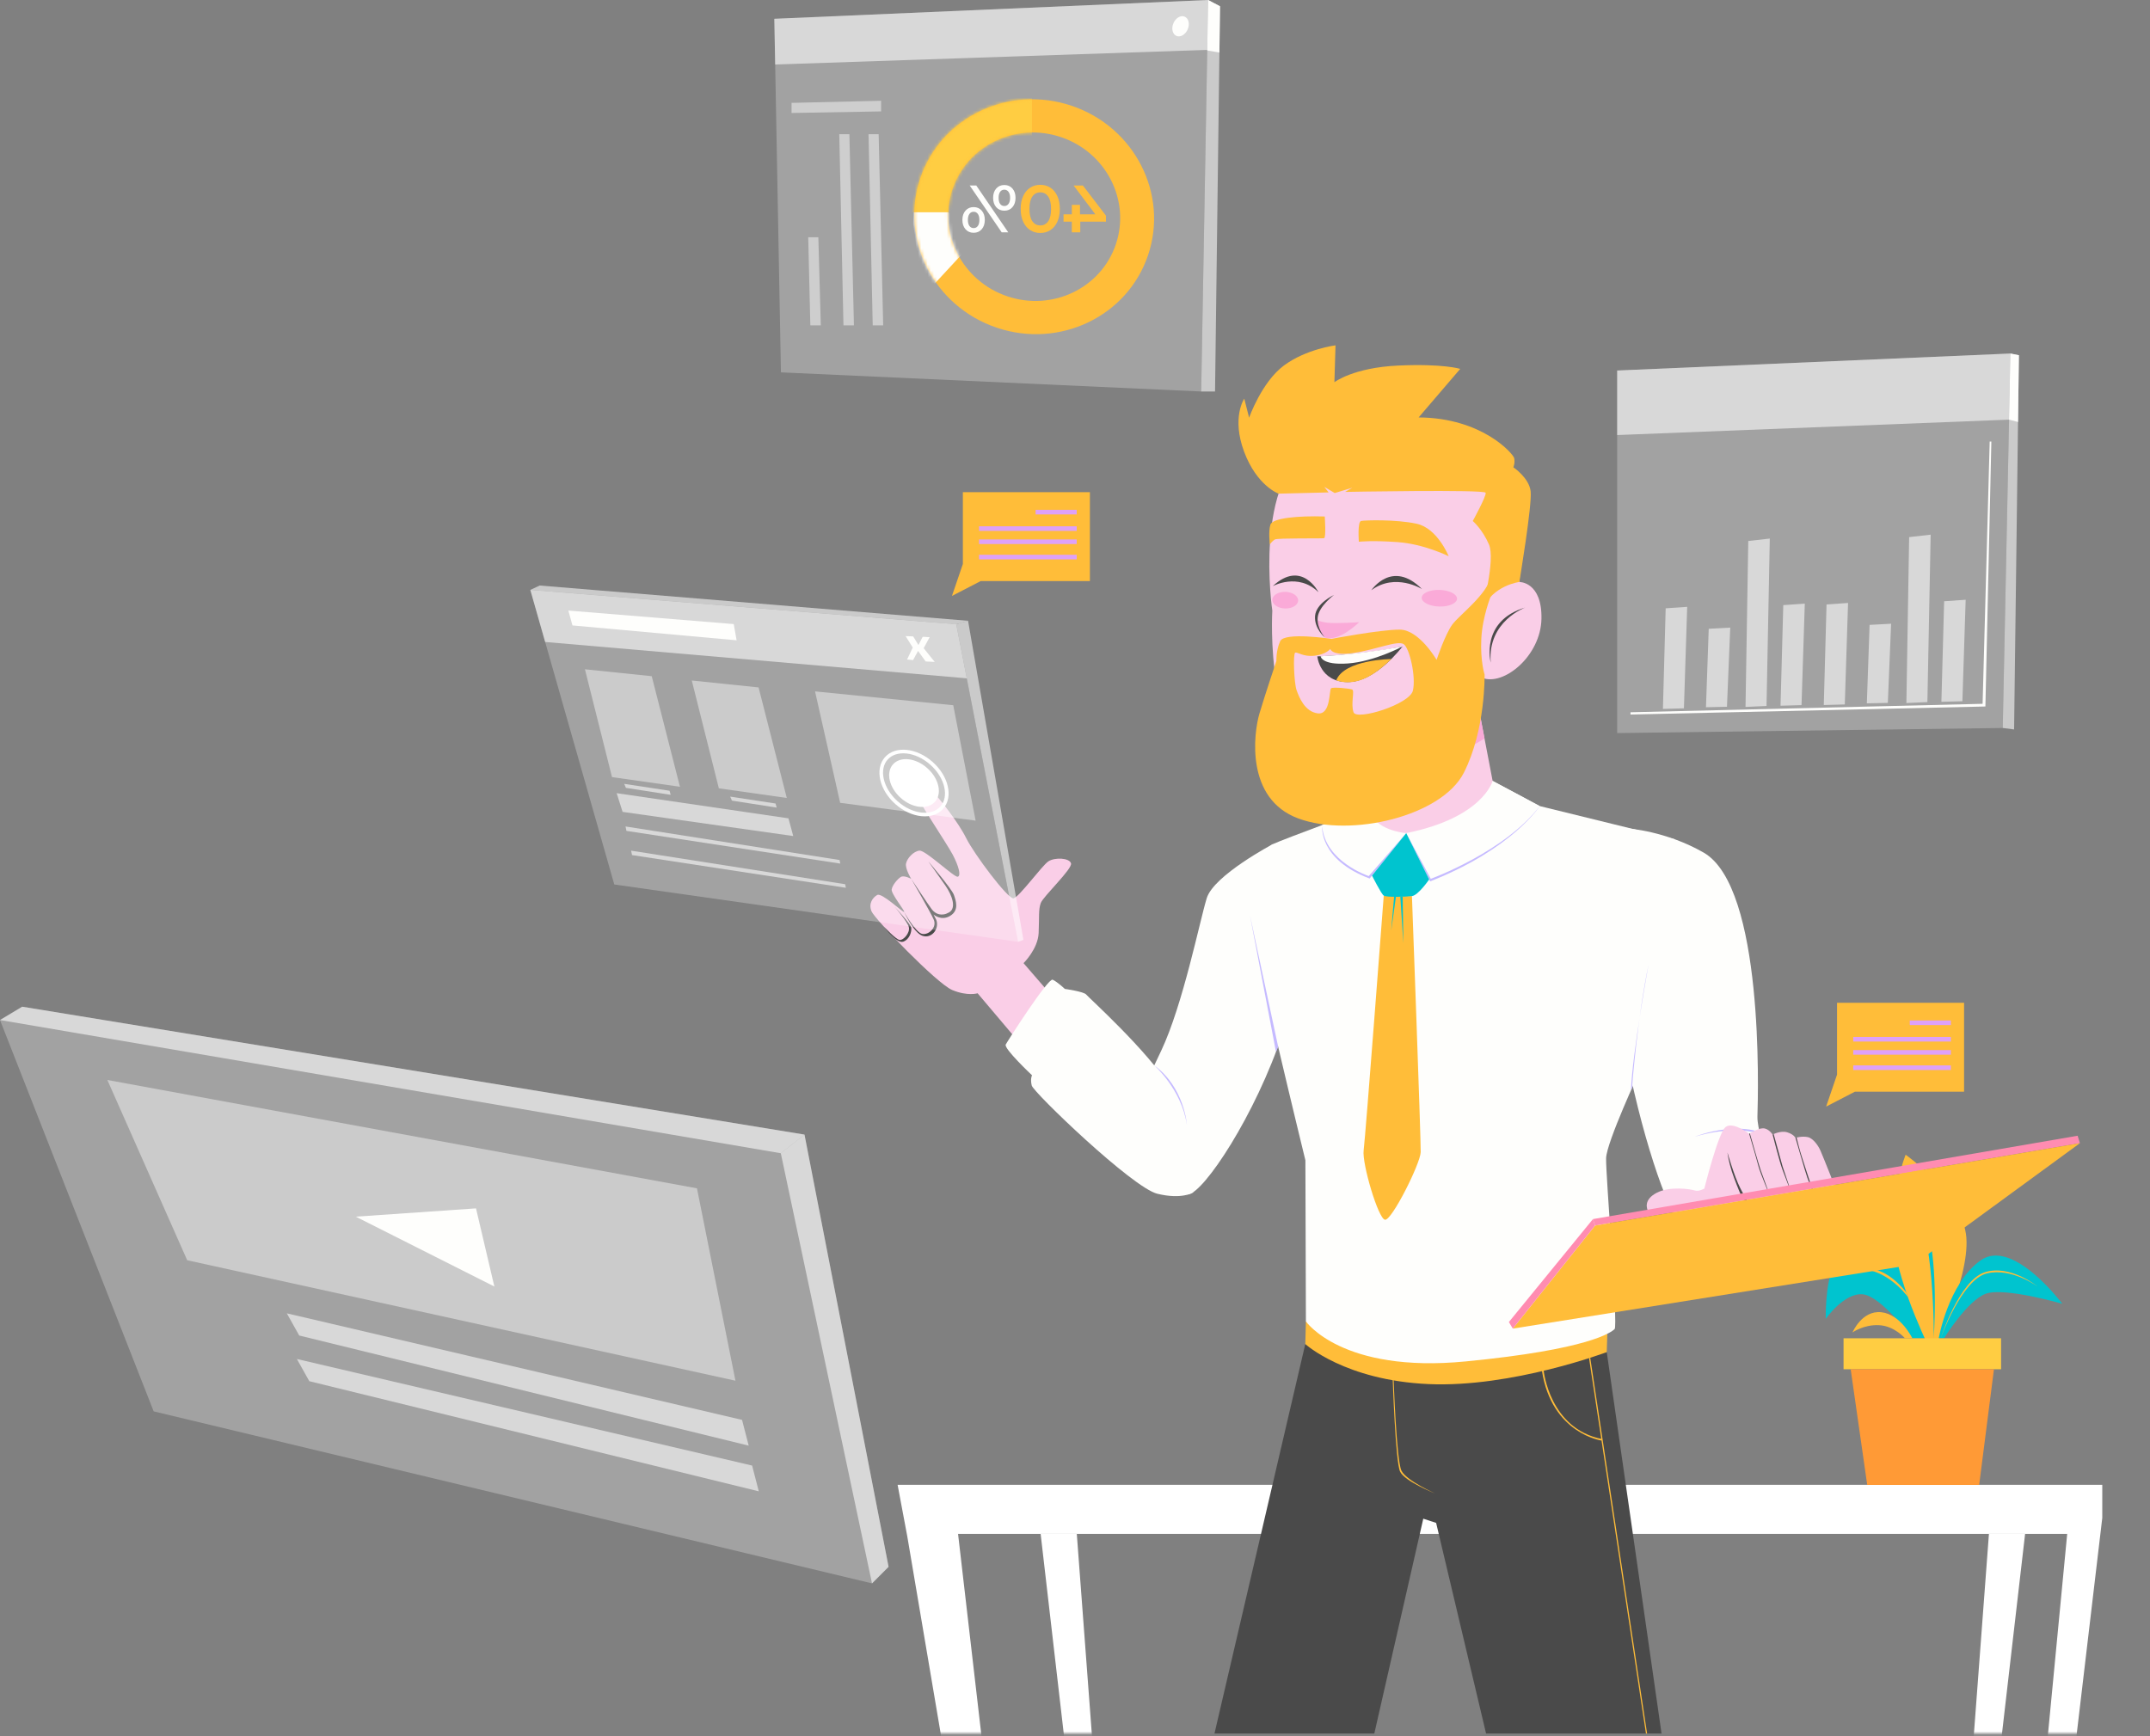 <svg width="671" height="542" viewBox="0 0 671 542" fill="none" xmlns="http://www.w3.org/2000/svg">
<rect x="0" y="0" width="671" height="542" fill="#808080" stroke="none"/>
<mask id="mask0_19_7" style="mask-type:luminance" maskUnits="userSpaceOnUse" x="172" y="43" width="499" height="499">
<path d="M172.855 43.605H670.465V541.131H172.855V43.605Z" fill="white"/>
</mask>
<g mask="url(#mask0_19_7)">
<path d="M635.892 644.765L656.106 473.808V463.498H280.137L283.169 479.655L311.131 644.765L318.206 644.562L299.003 478.813H645.157L629.239 644.765H635.892Z" fill="white"/>
<path d="M620.733 478.813L608.268 644.765H612.816L632.019 478.813H620.733Z" fill="white"/>
<path d="M336.06 478.813L348.526 644.765H343.978L324.775 478.813H336.06Z" fill="white"/>
</g>
<mask id="mask1_19_7" style="mask-type:luminance" maskUnits="userSpaceOnUse" x="172" y="43" width="499" height="499">
<path d="M172.855 43.605H670.465V541.131H172.855V43.605Z" fill="white"/>
</mask>
<g mask="url(#mask1_19_7)">
<path d="M600.679 417.749C600.679 417.749 596.603 398.522 593.307 393.358C590.011 388.194 575.069 390.062 572.322 395.226C569.575 400.39 569.795 411.706 569.795 411.706C569.795 411.706 575.508 403.479 581.331 404.022C587.154 404.565 596.822 417.749 596.822 417.749H600.679Z" fill="#00C4CF"/>
<path d="M602.976 422.583C602.976 422.583 614.677 399.511 613.688 386.327C612.699 373.143 594.736 360.453 594.736 360.453C594.736 360.453 589.462 373.472 591.11 387.975C592.758 402.477 602.976 422.583 602.976 422.583Z" fill="#FFBD39"/>
<path d="M605.063 417.749C605.063 417.749 608.029 400.719 618.082 393.468C628.135 386.217 643.626 406.982 643.626 406.982C643.626 406.982 625.498 401.708 619.73 403.851C613.962 405.993 606.711 417.749 606.711 417.749H605.063Z" fill="#00C4CF"/>
<path d="M575.358 417.749H624.524V427.417H575.358V417.749Z" fill="#FFCD42"/>
<path d="M622.299 427.417L617.685 463.521H582.747L577.583 427.417H622.299Z" fill="#FF9A36"/>
<path d="M596.823 417.749C596.823 417.749 593.252 410.278 587.155 409.619C581.057 408.96 578.146 415.936 578.146 415.936C578.146 415.936 581.607 413.42 586.441 413.662C591.275 413.904 594.516 417.749 594.516 417.749H596.823Z" fill="#FFBD39"/>
<path d="M603.525 417.749C603.525 417.749 603.855 384.239 596.823 374.681C596.823 374.681 605.613 377.867 603.525 417.749Z" fill="#00C4CF"/>
<path d="M605.668 417.749C605.668 417.749 612.233 399.401 620.061 397.506C627.889 395.611 635.964 401.626 635.964 401.626C635.964 401.626 627.394 394.584 619.443 397.137C611.491 399.69 605.668 417.749 605.668 417.749Z" fill="#FFBD39"/>
<path d="M595.425 404.84C595.425 404.84 587.182 393.303 576.47 396.929C576.47 396.929 585.612 391.683 594.925 403.411L595.425 404.84Z" fill="#FFBD39"/>
</g>
<path opacity="0.58" d="M627.429 110.355L625.043 227.24L628.588 227.704L630.079 110.885L627.429 110.355Z" fill="white"/>
<path opacity="0.27" d="M627.429 110.355L504.713 115.656V228.83L625.043 227.24L627.429 110.355Z" fill="white"/>
<path d="M627.429 110.355L630.079 110.885L629.813 131.725L627.007 130.994L627.429 110.355Z" fill="#FEFEFC"/>
<path opacity="0.58" d="M627.429 110.355L504.713 115.656V135.802L627.007 130.994L627.429 110.355Z" fill="white"/>
<path d="M621.488 137.841L619.631 220.534L508.864 223.047V222.337L618.757 219.697L620.969 137.841H621.488Z" fill="#FEFEFC"/>
<path opacity="0.58" d="M612.45 218.895L613.47 187.217L606.753 187.679L605.896 219.078L612.45 218.895Z" fill="white"/>
<path opacity="0.58" d="M575.746 219.894L576.766 188.215L570.049 188.677L569.192 220.076L575.746 219.894Z" fill="white"/>
<path opacity="0.58" d="M589.182 219.411L590.202 194.699L583.485 195.06L582.628 219.553L589.182 219.411Z" fill="white"/>
<path opacity="0.58" d="M601.526 219.16L602.546 166.898L595.829 167.66L594.972 219.46L601.526 219.16Z" fill="white"/>
<path opacity="0.58" d="M562.244 220.108L563.264 188.429L556.548 188.891L555.69 220.29L562.244 220.108Z" fill="white"/>
<path opacity="0.58" d="M525.542 221.106L526.561 189.427L519.845 189.889L518.987 221.288L525.542 221.106Z" fill="white"/>
<path opacity="0.58" d="M538.977 220.624L539.996 195.912L533.28 196.272L532.423 220.766L538.977 220.624Z" fill="white"/>
<path opacity="0.58" d="M551.321 220.372L552.34 168.111L545.624 168.873L544.766 220.672L551.321 220.372Z" fill="white"/>
<path opacity="0.58" d="M380.753 1.956L377.046 0L374.884 122.205H379.208L380.753 1.956Z" fill="white"/>
<path opacity="0.27" d="M377.046 0L241.663 5.868L243.722 116.234L374.884 122.205L377.046 0Z" fill="white"/>
<path opacity="0.58" d="M377.046 0L241.663 5.868L241.929 20.138L376.771 15.572L377.046 0Z" fill="white"/>
<path d="M377.046 0L380.753 1.956L380.567 16.405L376.768 15.751L377.046 0Z" fill="#FEFEFC"/>
<path d="M366.217 7.245C365.504 8.904 365.923 10.677 367.154 11.205C368.384 11.734 369.959 10.818 370.672 9.159C371.385 7.5 370.966 5.727 369.735 5.199C368.505 4.67 366.93 5.586 366.217 7.245Z" fill="#FEFEFC"/>
<path d="M287.218 55.65C293.677 36.521 314.825 26.388 334.455 33.016C354.084 39.644 364.761 60.524 358.302 79.652C351.843 98.781 330.694 108.914 311.065 102.286C291.435 95.659 280.759 74.779 287.218 55.65ZM314.372 92.491C328.45 97.245 343.617 89.977 348.249 76.258C352.881 62.539 345.224 47.565 331.147 42.811C317.069 38.058 301.902 45.325 297.27 59.044C292.637 72.763 300.294 87.737 314.372 92.491Z" fill="#FFBD39"/>
<mask id="mask2_19_7" style="mask-type:luminance" maskUnits="userSpaceOnUse" x="285" y="30" width="76" height="75">
<path d="M287.218 55.65C293.677 36.521 314.825 26.388 334.455 33.016C354.084 39.644 364.761 60.524 358.302 79.652C351.843 98.781 330.694 108.914 311.065 102.286C291.435 95.659 280.759 74.779 287.218 55.65ZM314.372 92.491C328.45 97.245 343.617 89.977 348.249 76.258C352.881 62.539 345.224 47.565 331.147 42.811C317.069 38.058 301.902 45.325 297.27 59.044C292.637 72.763 300.294 87.737 314.372 92.491Z" fill="white"/>
</mask>
<g mask="url(#mask2_19_7)">
<path d="M322.054 30.093V45.409V66.267H284.681L285.771 51.415L294.378 34.669L309.355 31.455L322.054 30.093Z" fill="#FFCD42"/>
</g>
<mask id="mask3_19_7" style="mask-type:luminance" maskUnits="userSpaceOnUse" x="285" y="30" width="76" height="75">
<path d="M287.218 55.65C293.677 36.521 314.825 26.388 334.455 33.016C354.084 39.644 364.761 60.524 358.302 79.652C351.843 98.781 330.694 108.914 311.065 102.286C291.435 95.659 280.759 74.779 287.218 55.65ZM314.372 92.491C328.45 97.245 343.617 89.977 348.249 76.258C352.881 62.539 345.224 47.565 331.147 42.811C317.069 38.058 301.902 45.325 297.27 59.044C292.637 72.763 300.294 87.737 314.372 92.491Z" fill="white"/>
</mask>
<g mask="url(#mask3_19_7)">
<path d="M295.937 66.267H285.343H285.124L285.008 69.917L287.078 85.606L290.238 90.128L300.371 79.178L296.394 66.485L295.937 66.267Z" fill="#FEFEFC"/>
</g>
<path d="M331.919 69.197H334.51V72.519H337.142V69.197H345.165V67.317L337.958 57.895H335.054L341.844 66.899H337.06V63.953H334.511V66.899H331.92L331.919 69.197Z" fill="#FFBD39"/>
<path d="M327.804 71.84C328.723 71.248 329.448 70.385 329.977 69.25C330.506 68.115 330.77 66.768 330.77 65.208C330.77 63.648 330.506 62.301 329.977 61.166C329.448 60.031 328.723 59.168 327.804 58.576C326.885 57.984 325.84 57.688 324.67 57.688C323.5 57.688 322.452 57.984 321.526 58.576C320.6 59.168 319.872 60.032 319.343 61.166C318.814 62.301 318.549 63.649 318.549 65.208C318.549 66.768 318.814 68.115 319.343 69.25C319.873 70.385 320.6 71.249 321.526 71.84C322.452 72.432 323.5 72.728 324.67 72.728C325.84 72.727 326.885 72.432 327.804 71.84ZM322.195 69.072C321.589 68.209 321.286 66.92 321.286 65.207C321.286 63.494 321.589 62.206 322.195 61.342C322.801 60.479 323.626 60.047 324.671 60.047C325.702 60.047 326.52 60.479 327.126 61.342C327.732 62.206 328.035 63.494 328.035 65.207C328.035 66.92 327.732 68.208 327.126 69.072C326.52 69.936 325.702 70.367 324.671 70.367C323.626 70.367 322.801 69.935 322.195 69.072Z" fill="#FFBD39"/>
<path d="M315.981 64.664C316.622 63.926 316.942 62.958 316.942 61.76C316.942 60.563 316.622 59.595 315.981 58.856C315.34 58.118 314.498 57.749 313.453 57.749C312.408 57.749 311.562 58.114 310.915 58.846C310.267 59.577 309.944 60.549 309.944 61.76C309.944 62.972 310.268 63.943 310.915 64.674C311.562 65.405 312.409 65.771 313.453 65.771C314.497 65.771 315.34 65.402 315.981 64.664ZM312.126 63.64C311.813 63.194 311.656 62.568 311.656 61.76C311.656 60.952 311.812 60.326 312.126 59.88C312.44 59.434 312.882 59.211 313.453 59.211C313.996 59.211 314.431 59.438 314.759 59.89C315.086 60.343 315.25 60.966 315.25 61.76C315.25 62.554 315.086 63.177 314.759 63.63C314.432 64.083 313.997 64.309 313.453 64.309C312.882 64.309 312.44 64.086 312.126 63.64ZM304.679 57.895H302.632L312.618 72.518H314.665L304.679 57.895ZM306.392 71.558C307.033 70.82 307.353 69.852 307.353 68.654C307.353 67.456 307.033 66.489 306.392 65.75C305.751 65.012 304.909 64.643 303.864 64.643C302.819 64.643 301.974 65.012 301.326 65.75C300.678 66.488 300.354 67.456 300.354 68.654C300.354 69.852 300.678 70.82 301.326 71.558C301.974 72.296 302.82 72.665 303.864 72.665C304.908 72.665 305.751 72.296 306.392 71.558ZM302.548 70.524C302.228 70.072 302.068 69.448 302.068 68.654C302.068 67.86 302.228 67.237 302.548 66.784C302.868 66.332 303.308 66.105 303.864 66.105C304.421 66.105 304.86 66.328 305.18 66.773C305.501 67.219 305.661 67.846 305.661 68.653C305.661 69.461 305.501 70.087 305.18 70.533C304.86 70.979 304.421 71.202 303.864 71.202C303.307 71.202 302.868 70.976 302.548 70.524Z" fill="#FEFEFC"/>
<path opacity="0.47" d="M274.984 31.455V34.778L247.037 35.268V32.109L274.984 31.455Z" fill="white"/>
<path opacity="0.47" d="M274.221 41.889L275.638 101.569H272.369L271.061 41.889H274.221Z" fill="white"/>
<path opacity="0.47" d="M265.091 41.889L266.507 101.569H263.238L261.931 41.889H265.091Z" fill="white"/>
<path opacity="0.47" d="M255.4 74.06L256.169 101.569H252.9L252.24 74.06H255.4Z" fill="white"/>
<path d="M326.067 308.314L319.439 300.65C319.439 300.65 323.934 296.258 324.155 291.232C324.376 286.206 324.054 283.963 324.818 281.883C325.582 279.803 334.738 271.227 334.26 269.5C333.782 267.773 329.2 267.573 327.208 268.865C325.216 270.157 318.062 280.075 316.319 280.413C314.576 280.751 303.932 266.484 301.536 261.623C299.14 256.762 292.976 248.833 290.8 246.868C288.624 244.903 286.029 245.906 285.576 246.954C285.123 248.002 295.44 263.16 297.342 266.794C299.245 270.428 300.005 273.406 298.895 273.672C297.785 273.939 288.841 265.311 286.942 265.529C285.043 265.748 283.083 267.962 282.763 269.565C282.444 271.168 284.383 274.335 284.383 274.335C284.383 274.335 282.166 273.141 281.164 273.734C280.162 274.327 278.51 276.275 278.288 277.635C278.066 278.995 282.644 284.574 282.175 284.68C281.706 284.786 275.187 278.57 273.78 279.369C272.374 280.168 270.979 282.033 272.002 284.483C273.024 286.933 292.371 307.04 297.19 309.042C302.009 311.043 305.104 310.056 305.104 310.056L317.085 324.23L326.067 308.314Z" fill="#FACEE7"/>
<path d="M289.706 268.864C289.706 268.864 292.966 273.426 295.069 276.465C297.172 279.504 298.539 283.452 296.231 284.792C293.924 286.133 291.964 285.365 290.806 283.842C289.648 282.319 284.384 274.334 284.384 274.334C284.384 274.334 290.375 284.644 291.416 287.066C292.457 289.488 289.887 291.906 287.827 291.525C285.767 291.143 282.176 284.679 282.176 284.679C282.176 284.679 285.094 291.14 287.898 292.111C290.701 293.082 293.221 290.027 292.227 287.179L291.358 285.488C291.358 285.488 293.772 287.616 296.588 285.86C299.404 284.105 298.325 281.168 297.708 279.343C297.091 277.518 289.706 268.864 289.706 268.864Z" fill="#4A4A4A"/>
<path d="M279.215 283.063C279.215 283.063 283.286 287.756 283.659 289.467C284.032 291.178 281.981 293.52 280.812 293.417C279.642 293.314 275.922 289.325 275.922 289.325C275.922 289.325 279.853 294.698 281.894 293.946C283.935 293.194 284.562 290.768 284.399 289.596C284.236 288.423 279.215 283.063 279.215 283.063Z" fill="#4A4A4A"/>
<path d="M501.457 422.068L518.557 541.131H463.793L448.207 475.376L444.195 474.062L428.914 541.131H379.028L407.371 419.552L501.457 422.068Z" fill="#4A4A4A"/>
<path d="M434.927 430.284C434.927 430.284 435.812 455.931 437.384 459.077C438.956 462.223 447.891 466.19 447.891 466.19C447.891 466.19 438.413 462.445 436.958 459.362C435.503 456.279 434.651 430.275 434.651 430.275L434.927 430.284Z" fill="#FFBD39"/>
<path d="M481.766 427.838C481.766 427.838 483.581 445.951 499.927 449.191L499.911 449.697C499.911 449.697 484.246 447.572 481.215 427.821L481.766 427.838Z" fill="#FFBD39"/>
<path d="M501.631 416.353L501.457 422.068C501.457 422.068 471.898 433.201 445.836 432.047C419.774 430.893 407.371 419.552 407.371 419.552L407.566 412.488L501.631 416.353Z" fill="#FFBD39"/>
<path d="M465.838 243.769L480.54 251.622L522.646 261.964L511.737 334.32C511.737 334.32 501.406 356.526 501.254 361.526C501.101 366.526 505.019 413.834 503.914 414.873C502.81 415.912 495.967 421.244 457.367 424.98C418.767 428.716 407.564 412.486 407.564 412.486L407.404 362.194C407.404 362.194 390.113 291.459 390.091 285.649C390.069 279.839 393.614 265.181 397.241 263.499C400.867 261.818 427.255 252.137 427.255 252.137L465.838 243.769Z" fill="#FEFEFC"/>
<path d="M430.196 237.073L433.373 251.037L425.445 256.614C425.445 256.614 425.125 263.349 436.142 264.616C451.327 266.363 470.117 251.119 470.117 251.119L466.849 249.049L460.356 215.113L430.196 237.073Z" fill="#FACEE7"/>
<path d="M460.356 215.113L430.197 237.073L431.611 243.29L432.795 248.492L463.308 230.54L460.356 215.113Z" fill="#FAAAD8"/>
<path d="M474.18 181.668C474.18 181.668 481.313 181.552 481.077 193.189C480.841 204.827 469.186 214.305 462.543 211.562C462.543 211.562 438.528 253.634 416.428 244.377C394.328 235.12 397.079 190.623 397.079 190.623C397.079 190.623 390.924 149.139 410.197 138.942C429.47 128.745 459.856 136.284 468.249 146.282C476.64 156.28 474.18 181.668 474.18 181.668Z" fill="#FACEE7"/>
<path d="M476.046 189.634C476.046 189.634 464.152 193.912 465.247 206.839C465.247 206.839 461.842 193.857 476.046 189.634Z" fill="#4A4A4A"/>
<path d="M454.727 186.905C454.683 188.337 452.181 189.423 449.138 189.33C446.095 189.237 443.663 188 443.707 186.569C443.751 185.136 446.253 184.051 449.297 184.144C452.339 184.237 454.771 185.472 454.727 186.905Z" fill="#FAAAD8"/>
<path d="M405.146 187.469C405.102 188.901 403.263 190.007 401.039 189.939C398.814 189.871 397.046 188.655 397.09 187.223C397.134 185.791 398.973 184.685 401.197 184.753C403.422 184.82 405.19 186.037 405.146 187.469Z" fill="#FAAAD8"/>
<path d="M443.789 183.878C443.789 183.878 435.468 178.689 427.99 184.24C427.99 184.24 434.462 174.502 443.789 183.878Z" fill="#4A4A4A"/>
<path d="M397.218 182.967C397.218 182.967 405.096 178.615 411.491 184.856C411.491 184.856 406.288 174.55 397.218 182.967Z" fill="#4A4A4A"/>
<path d="M411.125 204.887C411.125 204.887 424.91 204.475 437.712 201.794C437.712 201.794 429.345 212.978 420.597 212.919C411.85 212.86 411.125 204.887 411.125 204.887Z" fill="#4A4A4A"/>
<path d="M412.157 204.847C412.157 204.847 412.378 207.702 420.682 207.1C428.987 206.498 437.711 201.794 437.711 201.794C437.711 201.794 425.262 204.185 412.157 204.847Z" fill="#FEFEFC"/>
<path d="M434.211 205.722C434.211 205.722 419.61 205.846 417.027 212.361C417.027 212.361 419.648 213.535 423.414 212.641C427.181 211.747 430.733 209.079 434.211 205.722Z" fill="#FFBD39"/>
<path d="M424.09 169.114C424.09 169.114 423.602 162.837 424.804 162.612C426.006 162.388 435.652 162.074 442.141 163.49C448.63 164.906 452.118 173.623 452.118 173.623C452.118 173.623 444.48 169.824 436.235 169.224C427.99 168.624 424.09 169.114 424.09 169.114Z" fill="#FFBD39"/>
<path d="M413.447 161.221C413.447 161.221 413.915 167.846 413.24 167.999C412.565 168.153 398.656 167.902 397.858 168.399C397.06 168.896 396.308 169.917 396.308 169.917C396.308 169.917 395.807 165.815 396.496 163.747C397.186 161.681 405.254 160.971 413.447 161.221Z" fill="#FFBD39"/>
<path d="M410.651 193.353C410.651 193.353 411.674 194.037 414.186 194.374C416.698 194.712 424.193 194.223 424.193 194.223C424.193 194.223 417.84 200.531 413.487 199.006C413.487 199.006 411.103 197.063 410.651 193.353Z" fill="#FAAAD8"/>
<path d="M416.32 185.732C416.32 185.732 411.634 189.208 411.252 192.675C410.87 196.142 413.486 199.006 413.486 199.006C413.486 199.006 410.085 196.196 410.424 192.232C410.763 188.268 416.32 185.732 416.32 185.732Z" fill="#4A4A4A"/>
<path d="M388.325 124.439L389.841 130.384C389.841 130.384 393.756 119.243 400.706 114.093C407.656 108.943 416.807 107.793 416.807 107.793L416.455 119.311C416.455 119.311 422.314 114.753 436.365 114.11C450.416 113.467 455.727 115.148 455.727 115.148L442.748 130.301L442.745 130.303C462.699 130.426 472.316 141.754 472.572 143.011C472.883 144.54 472.306 145.863 472.306 145.863C472.306 145.863 477.211 149.141 477.708 153.356C478.205 157.572 474.18 181.669 474.18 181.669C474.18 181.669 466 182.61 462.55 190.25C462.55 190.25 466.777 174.739 464.69 169.939C462.602 165.139 459.64 162.633 459.64 162.633C459.64 162.633 463.898 154.9 463.663 153.82C463.428 152.74 419.789 153.552 419.789 153.552L422.063 152.249L416.561 153.901L413.313 151.982L414.645 153.708L399.023 154.097C399.023 154.097 392.231 151.638 388.267 140.971C384.303 130.304 388.325 124.439 388.325 124.439Z" fill="#FFBD39"/>
<path d="M465.838 243.769C465.838 243.769 462.853 255.253 438.874 260.061C438.874 260.061 428.402 259.324 427.255 252.139L412.655 257.545C412.655 257.545 411.402 271.912 437.392 269.578C463.381 267.244 480.541 251.621 480.541 251.621L465.838 243.769Z" fill="#FEFEFC"/>
<path d="M393.074 222.698C394.933 216.439 398.354 206.334 398.354 206.334C398.354 206.334 398.202 203.074 399.543 200.136C400.884 197.198 415.532 199.433 415.532 199.433C415.532 199.433 430.754 196.532 436.831 196.538C442.908 196.545 448.351 205.974 448.351 205.974C448.351 205.974 450.996 198.043 453.234 194.983C455.472 191.923 464.386 185.447 465.389 179.646L465.428 185.655C465.428 185.655 462.637 192.425 462.304 199.438C461.971 206.451 463.324 210.527 463.324 210.527C463.324 210.527 463.704 227.715 456.857 241.21C450.01 254.705 421.677 261.585 405.181 255.48C388.684 249.376 391.215 228.957 393.074 222.698ZM404.643 215.411C405.411 217.579 407.178 222.162 411.273 222.68C415.368 223.198 414.775 215.304 415.432 214.847C416.088 214.39 421.104 214.901 421.987 215.226C422.871 215.551 421.495 219.62 422.425 222.33C423.355 225.04 439.928 219.856 440.952 215.597C441.976 211.338 439.927 202.339 438.083 201.076C436.239 199.813 429.413 202.777 422.544 203.819C415.675 204.86 415.164 202.566 415.164 202.566C415.164 202.566 413.921 204.256 410.305 204.682C406.69 205.108 404.948 203.446 404.224 203.735C403.502 204.023 403.875 213.243 404.643 215.411Z" fill="#FFBD39"/>
<path d="M438.874 260.062L446.541 274.328C446.541 274.328 469.708 265.89 480.54 251.623C480.54 251.623 472.028 265.007 446.338 275.126L438.874 260.062Z" fill="#C5BAFF"/>
<path d="M438.874 260.062L427.174 273.468C427.174 273.468 413.608 269.003 412.647 258.01C412.647 258.01 411.602 268.3 427.463 274.236L438.874 260.062Z" fill="#C5BAFF"/>
<path d="M440.657 279.721C440.657 279.721 443.485 356.069 443.388 359.641C443.29 363.213 434.36 381.053 432.247 380.75C430.133 380.447 425.028 363.132 425.585 359.097C426.142 355.063 431.859 279.57 431.859 279.57L440.657 279.721Z" fill="#FFBD39"/>
<path d="M438.874 260.062L446.037 274.518C446.037 274.518 442.63 279.483 440.657 279.721C438.684 279.959 432.675 280.131 431.858 279.57C431.041 279.009 428.204 273.316 428.204 273.316L438.874 260.062Z" fill="#00C4CF"/>
<path d="M437.762 279.909L437.973 294.442L437.032 279.93L437.762 279.909Z" fill="#00C4CF"/>
<path d="M435.67 279.845L434.184 290.484L435.087 279.94L435.67 279.845Z" fill="#00C4CF"/>
<path d="M496.302 423.831L514.047 541.131H513.69L495.932 423.95L496.302 423.831Z" fill="#FFBD39"/>
<path d="M397.242 263.502C397.242 263.502 378.815 273.215 376.613 280.372C374.411 287.529 369.225 313.539 362.41 327.975C355.595 342.411 352.454 347.84 355.931 359.207C359.408 370.575 365.911 373.323 370.813 372.835C375.715 372.347 391.864 347.98 400.291 322.528L397.242 263.502Z" fill="#FEFEFC"/>
<path d="M372.371 372.228C372.371 372.228 368.921 374.517 361.188 372.632C353.455 370.747 322.492 340.975 321.991 338.835C321.49 336.695 322.088 335.651 322.088 335.651C322.088 335.651 313.206 327.306 313.882 326.051C314.558 324.797 327.126 305.208 328.524 305.817C329.922 306.426 332.331 308.696 332.331 308.696C332.331 308.696 338.255 309.514 339.006 310.458C339.756 311.402 358.298 328.116 365.178 339.375C372.058 350.634 372.371 372.228 372.371 372.228Z" fill="#FEFEFC"/>
<path d="M398.904 326.727L390.092 285.652L398.226 328.35L398.904 326.727Z" fill="#C5BAFF"/>
<path d="M360.236 332.563C360.236 332.563 368.769 340.051 370.416 351.08C370.416 351.08 369.677 339.488 360.236 332.563Z" fill="#C5BAFF"/>
<path d="M278.693 238.598C276.408 241.17 277.494 245.866 281.119 249.085C284.744 252.305 289.534 252.829 291.819 250.257C294.104 247.685 293.018 242.989 289.393 239.77C285.769 236.55 280.978 236.026 278.693 238.598Z" fill="white"/>
<path d="M276.602 236.739C273.589 240.132 275.021 246.324 279.801 250.57C284.582 254.816 290.9 255.508 293.913 252.116C296.926 248.723 295.494 242.531 290.714 238.285C285.933 234.039 279.615 233.347 276.602 236.739Z" stroke="white" stroke-width="1.127" stroke-miterlimit="10"/>
<path d="M508.164 258.624C508.164 258.624 519.825 259.356 531.674 266.127C550.55 276.914 548.717 340.786 548.483 348.466C548.248 356.145 558.102 373.795 552.369 380.631C546.636 387.468 528.36 387.541 523.672 381.029C518.984 374.517 510.635 348.736 505.968 320.664C501.3 292.592 502.96 260.546 508.164 258.624Z" fill="#FEFEFC"/>
<path d="M555.251 356.617C555.251 356.617 546.868 349.521 528.965 354.817C528.965 354.817 545.365 348.154 555.251 356.617Z" fill="#C5BAFF"/>
<path d="M509.437 338.379C509.437 338.379 511.036 317.624 514.518 301.015C514.518 301.015 509.467 328.61 509.007 340.369L509.445 339.38L509.437 338.379Z" fill="#C5BAFF"/>
<path d="M531.915 371.003C531.915 371.003 536.243 353.551 538.574 351.788C540.905 350.025 545.899 353.909 545.899 353.909C545.899 353.909 548.427 352.236 550.199 352.206C551.971 352.176 553.218 354.154 553.218 354.154C553.218 354.154 555.704 352.838 557.752 353.449C559.8 354.06 560.356 355.173 560.356 355.173C560.356 355.173 562.399 354.561 564.2 354.953C566.001 355.345 567.651 357.926 568.2 359.292C568.749 360.658 574.044 372.985 573.436 374.232C572.829 375.478 569.841 375.957 568.52 375.726C567.199 375.496 566.471 374.462 566.471 374.462C566.471 374.462 566.748 375.735 564.136 376.351C561.524 376.967 559.772 374.257 559.772 374.257C559.772 374.257 560.532 376.304 558.301 376.869C556.07 377.433 552.653 373.977 552.653 373.977C552.653 373.977 553.449 376.248 551.979 376.756C550.509 377.264 549.044 377.599 546.361 376.379L526.721 379.511C526.721 379.511 521.763 378.221 520.816 378.192C519.868 378.163 515.088 379.345 514.487 378.315C513.886 377.285 512.897 374.471 517.074 372.322C521.251 370.172 527.609 371.189 528.924 371.609C530.239 372.029 531.915 371.003 531.915 371.003Z" fill="#FACEE7"/>
<path d="M552.654 373.977C552.654 373.977 549.389 366.32 548.772 363.92C548.155 361.52 546.244 355.091 545.9 353.91L546.115 353.773C546.115 353.773 548.937 363.722 549.492 365.261C550.047 366.801 552.654 373.977 552.654 373.977Z" fill="#4A4A4A"/>
<path d="M553.217 354.154C553.217 354.154 555.377 362.679 556.295 365.115C557.212 367.551 559.772 374.258 559.772 374.258C559.772 374.258 556.647 365.193 556.326 364.087C556.006 362.981 553.542 354 553.542 354L553.217 354.154Z" fill="#4A4A4A"/>
<path d="M560.356 355.173C560.356 355.173 563.33 365.542 564.079 367.69C564.828 369.838 566.648 373.766 566.471 374.462C566.471 374.462 566.782 373.815 565.769 371.34C564.756 368.866 562.705 362.097 562.228 360.741C561.751 359.385 560.693 355.086 560.693 355.086L560.356 355.173Z" fill="#4A4A4A"/>
<path d="M546.362 376.378C546.362 376.378 545.093 374.812 543.14 370.928C541.187 367.044 539.125 359.756 539.125 359.756C539.125 359.756 539.198 360.855 539.909 363.649C540.621 366.442 541.733 369.132 542.794 371.794C543.855 374.456 545.583 376.502 545.583 376.502L546.362 376.378Z" fill="#4A4A4A"/>
<path d="M649.126 356.845L497.798 382.572L497.145 380.547L648.411 354.522L649.126 356.845Z" fill="#FF8CB1"/>
<path d="M649.126 356.845L597.314 394.721L472.133 414.73L497.798 382.572L649.126 356.845Z" fill="#FFBD39"/>
<path d="M497.798 382.572L497.145 380.547L470.912 412.676L472.133 414.73L497.798 382.572Z" fill="#FF8CB1"/>
<path opacity="0.27" d="M277.322 489.086L251.077 354.167L6.93 314.247L0 318.405L47.96 440.564L272.147 494.261L277.322 489.086Z" fill="white"/>
<path opacity="0.58" d="M251.077 354.167L243.685 359.989L0 318.405L6.93 314.247L251.077 354.167Z" fill="white"/>
<path opacity="0.58" d="M243.685 359.989L272.147 494.261L277.322 489.086L251.077 354.167L243.685 359.989Z" fill="white"/>
<path opacity="0.44" d="M229.53 430.995L217.52 370.944L33.507 337.118L58.421 393.388L229.53 430.995Z" fill="white"/>
<path d="M154.287 401.594L148.558 377.198L111.039 379.786L154.287 401.594Z" fill="#FEFEFC"/>
<path opacity="0.58" d="M233.667 451.265L231.588 443.225L89.508 409.957L93.389 416.888L233.667 451.265Z" fill="white"/>
<path opacity="0.58" d="M236.81 465.522L234.731 457.482L92.651 424.214L96.532 431.145L236.81 465.522Z" fill="white"/>
<path opacity="0.58" d="M317.73 293.99L298.435 194.863L302.127 193.781L319.398 293.364L317.73 293.99Z" fill="white"/>
<path opacity="0.58" d="M298.435 194.863L165.511 184.143L168.429 182.773L302.127 193.781L298.435 194.863Z" fill="white"/>
<path opacity="0.27" d="M298.435 194.863L165.511 184.143L191.715 276.094L317.73 293.99L298.435 194.863Z" fill="white"/>
<path opacity="0.58" d="M298.436 194.863L301.722 211.742L170.143 200.394L165.512 184.143L298.436 194.863Z" fill="white"/>
<path d="M177.379 190.592L178.661 195.232L229.888 199.871L228.994 194.809L177.379 190.592Z" fill="#FEFEFC"/>
<path d="M290.139 198.897L288.272 202.334L291.719 206.619L288.907 206.478L286.516 203.207L284.963 206.056L283.097 205.866L284.864 202.132L282.63 198.56L285.004 198.659L286.634 201.351L287.962 198.782L290.139 198.897Z" fill="#FEFEFC"/>
<path opacity="0.44" d="M297.502 220.136L304.49 256.172L262.206 250.607L254.369 215.82L297.502 220.136Z" fill="white"/>
<path opacity="0.44" d="M236.747 214.579L215.897 212.421L224.351 246.082L245.553 249.092L236.747 214.579Z" fill="white"/>
<path opacity="0.44" d="M203.401 211.075L182.551 208.918L191.005 242.578L212.206 245.589L203.401 211.075Z" fill="white"/>
<path opacity="0.58" d="M242.043 250.818L227.893 248.668L228.424 249.915L242.388 252.092L242.043 250.818Z" fill="white"/>
<path opacity="0.58" d="M208.965 246.836L194.815 244.686L195.346 245.933L209.31 248.11L208.965 246.836Z" fill="white"/>
<path opacity="0.58" d="M192.45 247.592L246.076 255.45L247.562 260.972L194.309 253.433L192.45 247.592Z" fill="white"/>
<path opacity="0.58" d="M195.223 257.986L262.032 268.461L262.245 269.574L195.506 259.363L195.223 257.986Z" fill="white"/>
<path opacity="0.58" d="M196.969 265.538L263.778 276.014L263.991 277.126L197.252 266.915L196.969 265.538Z" fill="white"/>
<path d="M573.328 335.451V313.026H612.975V340.778H578.904L569.921 345.424L573.328 335.451Z" fill="#FFBD39"/>
<path d="M596.031 318.539H608.854V319.979H596.031V318.539Z" fill="#DEA1F7"/>
<path d="M578.376 323.681H608.854V325.121H578.376V323.681Z" fill="#DEA1F7"/>
<path d="M578.376 327.785H608.854V329.225H578.376V327.785Z" fill="#DEA1F7"/>
<path d="M578.376 332.57H608.854V334.01H578.376V332.57Z" fill="#DEA1F7"/>
<path d="M300.503 176.052V153.627H340.149V181.38H306.078L297.096 186.026L300.503 176.052Z" fill="#FFBD39"/>
<path d="M323.207 159.141H336.03V160.581H323.207V159.141Z" fill="#DEA1F7"/>
<path d="M305.552 164.282H336.03V165.722H305.552V164.282Z" fill="#DEA1F7"/>
<path d="M305.552 168.386H336.03V169.826H305.552V168.386Z" fill="#DEA1F7"/>
<path d="M305.552 173.172H336.03V174.612H305.552V173.172Z" fill="#DEA1F7"/>
</svg>
